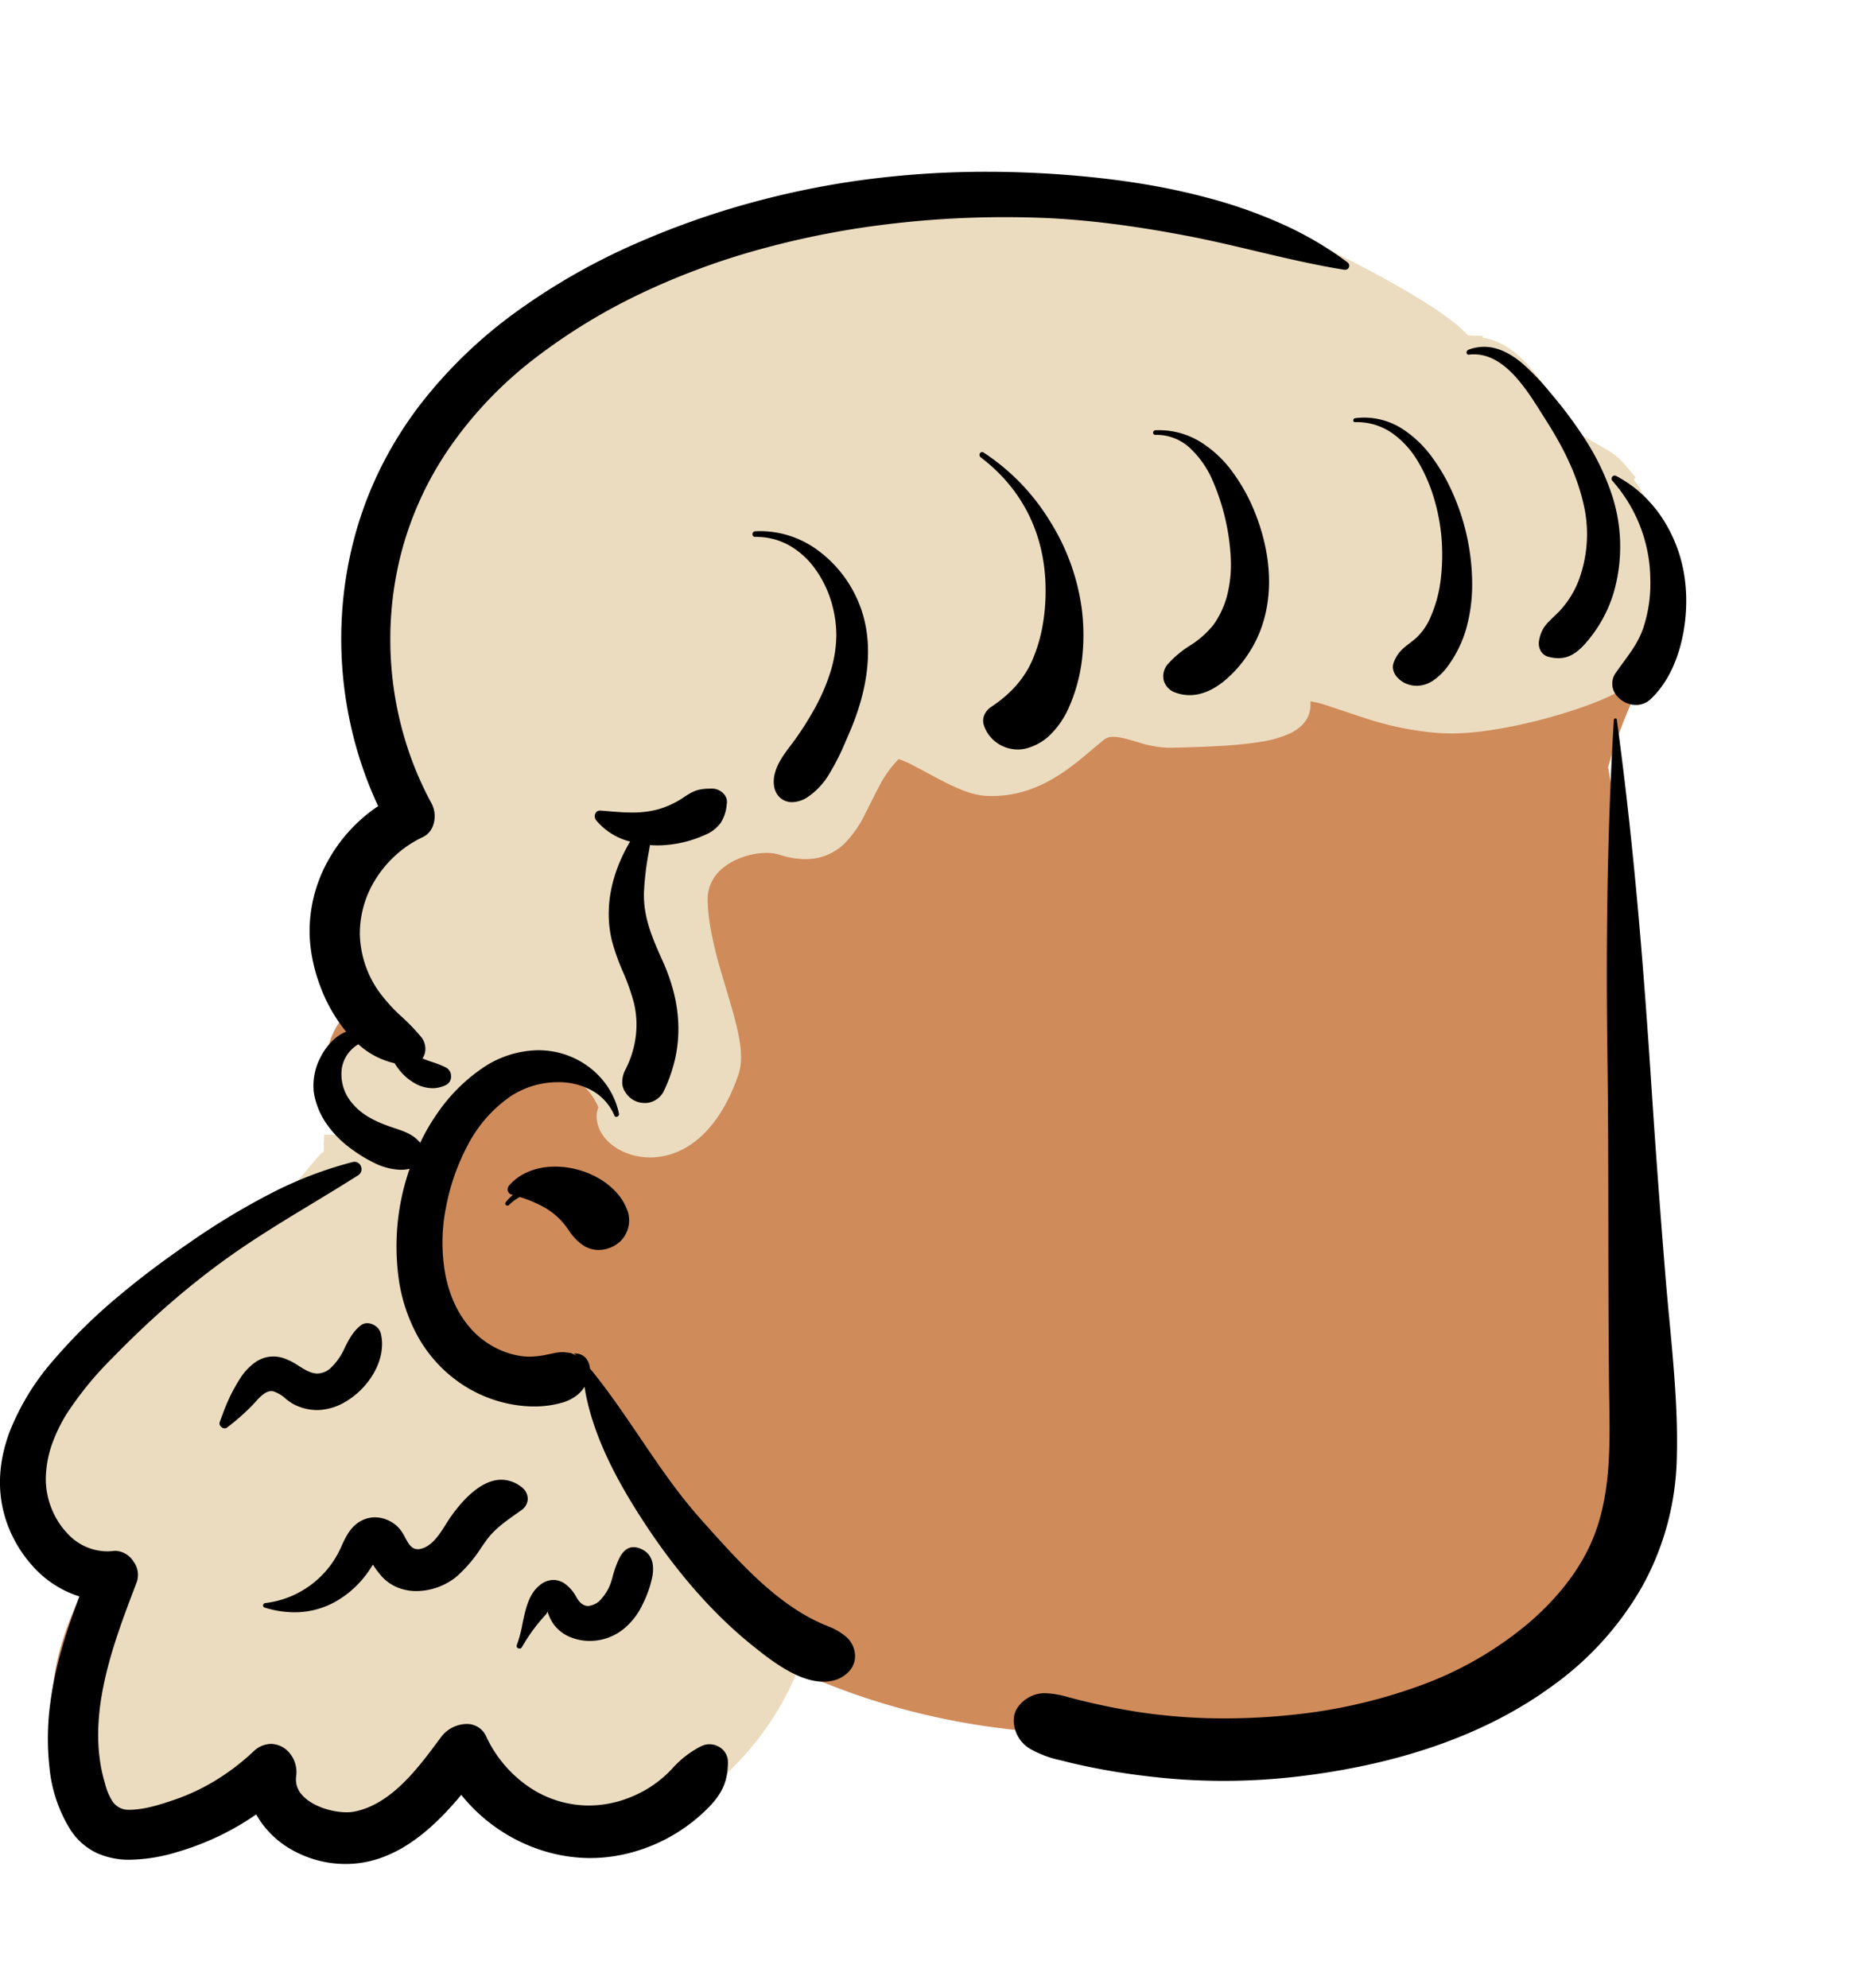 <svg xmlns="http://www.w3.org/2000/svg" width="530.996" height="567" viewBox="0 0 530.996 567"><g transform="translate(56.996)"><path d="M463.868,89.463c-2.221-5.605-6.149-12.65-12.714-12.931-5.078-15.525-17.7-31.336-35.266-30.916C364.34-7.1,299.444-4.613,231.594,6.546c-35.8,6.639-72.143,19.639-98.841,45.293-31.976,30.2-44.427,82.9-19.387,121.092-21.641,11.6-22.061,39.117-12.806,58.976-11.125,7.693-11.8,26.365.726,32.233a11.376,11.376,0,0,0,1.075,7.972c-6.211,5.17-14.295,8.989-20.978,12.272a9.881,9.881,0,0,0-5.366,6.492C54.073,305.272-.645,340.454.007,368.455c-.322,14.608,10.514,24.222,23.682,28.05-7.835,15.663-13.782,33.958-6.282,50.854,2.073,5.1,17.605,20.108,18.387,20.385,1.367,1.172,23.65-9.058,34.48-14.276,2.1,13.66,16.707,20.817,29.3,16.136,11.939-3.6,19.278-13.706,26.808-22.9,10,21.8,39.4,22.054,58.408,12.654,17.069-7.885,30.044-22.337,37.272-39.752,38.382,18.789,83.288,24.266,124.988,16.761,2.676,4.736,8.6,7.917,13.877,6.085,22.174-6.666,46.691-7.04,65.487-22.313,39.179-28.121,42.478-79.965,39.746-124.158-2.423-44.063-.3-88.493-8.312-132.08,3.476-12.833,9.258-24.178,14.608-36.234C478.266,115.025,478.144,96.232,463.868,89.463Z" transform="translate(-56 55)" fill="#d08b5b"/><path d="M279.007,0l1.523.006q3.777.025,7.539.149a277.29,277.29,0,0,1,42.627,5.1l2.365.454c3.87.758,7.336,1.518,12.865,2.809L356.9,11.1c5.587,1.3,9.7,2.2,13.493,2.927l.5.094s29.242,14.016,38.686,23.237l.942.927.4.4,4.106.13.04.518.035.005c4.077.634,7.764,2.746,11.194,6.033l.366.357.352.353a58.9,58.9,0,0,1,7.739,10.2l.666,1.049,1.193,1.893.967,1.52q.942,1.492,1.811,2.953l.571.972.411.714,10.6,6.184A18.131,18.131,0,0,1,455.161,75l.344.382.338.393,2.889,3.437-.582.606.281.37.5.691.492.7.479.709.206.312.311.673.152.336.121.277.362.186.736,1.329a48.707,48.707,0,0,1,6.02,22.774A45.409,45.409,0,0,1,465.6,123.63a34.374,34.374,0,0,1-5.239,9.642L458.3,136.1l-.421.583-.5.709-.234.337c-3.349,4.85-31.971,14.031-49.563,14.475l-.53.011-.677.007q-2.518.011-4.864-.184a90.917,90.917,0,0,1-20.445-4.319l-1.525-.493-8.1-2.721c-.258-.085-.466-.154-.61-.2l-.739-.231a26.2,26.2,0,0,0-3.963-.975l-.18-.022-.018.335-.006.316v.257c.052,3.727-2.212,6.444-5.723,8.176a31.466,31.466,0,0,1-8.733,2.481l-.577.092c-5.911.913-12.96,1.3-24.752,1.57q-.674.015-1.358-.016a32.878,32.878,0,0,1-8.221-1.609l-1.749-.5-.948-.262a17.65,17.65,0,0,0-3.665-.717l-.269-.011-.267,0a4.1,4.1,0,0,0-2.705.849l-.4.324-5.437,4.554c-.708.589-1.343,1.112-1.808,1.482l-.189.149c-7.462,5.85-14.576,9.193-22.958,9.51l-.561.017-.584.007q-.639,0-1.282-.023c-3.529-.134-7.193-1.443-12.2-3.965l-1.037-.53-.726-.379c-.371-.195-.757-.4-1.176-.624l-3.732-2-1.908-1a26.33,26.33,0,0,0-4.4-1.971l-.14-.037-.08.077a31.492,31.492,0,0,0-5.506,7.723l-.275.511-.4.761-2.6,5.168-.491.961a33.432,33.432,0,0,1-5.447,8.207,15.721,15.721,0,0,1-10.7,5.08l-.432.023-.512.013a23.368,23.368,0,0,1-6.493-.937l-.54-.155-.526-.161c-3.464-1.094-8.939-.413-13.288,1.9-4.723,2.507-7.324,6.331-7.208,11.219a53.309,53.309,0,0,0,.828,7.851l.139.775a119.462,119.462,0,0,0,2.865,11.653l2.894,9.763.327,1.139.328,1.172c.47,1.707.845,3.195,1.154,4.6,1.181,5.355,1.378,9.376.194,12.8-5.22,15.106-14.28,23.131-24.592,23.469l-.356.009h-.441c-7.922-.085-15.1-5.248-15.015-11.935a5.48,5.48,0,0,1,.374-1.944l.106-.249.051-.106-.082-.2a18.376,18.376,0,0,0-14.679-10.918l-.375-.044-.37-.036c-.363-.031-.726-.053-1.069-.065l-.336-.009-.4,0c-8.813.013-17.533,5.88-24.393,15.476a53.229,53.229,0,0,0-3.951,6.495l-.393.774-1.907,3.9-1.288,3.774c-7.1,20.779-3.5,42.522,10.351,53.764l.423.337a33.061,33.061,0,0,0,17.129,6.934c.721.074,1.447.12,2.145.139l.518.009.6,0a23.4,23.4,0,0,0,5.75-.754,7.81,7.81,0,0,0,3.12-1.453,4.741,4.741,0,0,0,.455-.441l.106-.127.04-.054,9.469,1.4c1.611,10.224,6.264,20.818,13.833,32.967l.477.761.832,1.31.846,1.311c8.906,13.7,18.839,25.233,29.757,34.084l.763.613,1.023.811.939.735c1.824,1.416,3.345,2.518,4.866,3.5l.381.244,3.591,2.275-1.667,3.91a83.856,83.856,0,0,1-15.871,24.477l-.624.658-4.6,4.741-3.536-4.5a.371.371,0,0,0-.2-.095l-.065-.007h-.036l-.048,0-.057.015-.058.026a22.346,22.346,0,0,0-6.19,4.679l-.3.314-.353.371-.486.506a38.049,38.049,0,0,1-26.047,11.537l-.63.012h-.634q-.341,0-.683-.012c-14-.388-26.548-9.358-32.715-22.5-.245-.522-.47-.692-.885-.726l-.118-.006-.148,0A4.357,4.357,0,0,0,122,441.282l-.125.157-2.361,3.171-.9,1.2c-8.42,11.054-15.333,17.1-24.618,18.936a15.557,15.557,0,0,1-2.326.269l-.5.02h-.291A25.739,25.739,0,0,1,78.7,461.849c-4.744-2.695-7.678-6.839-7.306-11.974l.028-.329.066-.549c.31-2.742-1.885-4.232-3.564-2.886l-.114.1-.139.126A67.932,67.932,0,0,1,44.222,460.87l-.758.266-1.126.384c-5.4,1.824-9.216,2.728-13.229,2.8a10.518,10.518,0,0,1-8.449-3.6,16.229,16.229,0,0,1-3.094-6l-.142-.442-.31-1.013-.192-.659c-2.486-8.748-2.54-18.1-.588-28.424,1.458-7.71,3.779-15.158,7.683-25.6l.758-2.013,1.563-4.106c.157-.412-.782-1.85-1.363-2.012l-.068-.012-.53.057c-.372.035-.747.06-1.131.075l-.584.014h-.383C9.6,390.46-.087,378.026,0,364.855c.1-12.339,6.3-22.947,18.15-35.541l1.029-1.084,1.114-1.154,1.1-1.126a248.2,248.2,0,0,1,32.5-28.1l.928-.662,1.033-.729c3.774-2.647,7.443-5.048,12.521-8.2l2.989-1.846,12.115-14.3q.436-.247.859-.493l.154-4.959,11.673.241a23.431,23.431,0,0,1-7.409-5.726c-6.625-7.856-5.794-18.77,2.262-24.132l.284-.185,3.4-2.1,2.779,2.438a18.175,18.175,0,0,0,7.665,4.181l.424.1,2.095.444.408.66.236-.342a.356.356,0,0,0-.019-.1l-.021-.049-.044-.068-.264-.324-.291-.348a55.067,55.067,0,0,0-3.878-3.988l-1.333-1.281-1.037-1.009a39.061,39.061,0,0,1-5.714-6.63,34.565,34.565,0,0,1-6.092-18.729c-.189-13.628,8.288-26.512,20.848-32.392.44-.206.764-1.669.237-2.637a103.859,103.859,0,0,1-9.427-73.945c5.7-23.215,19.882-43.707,40.185-59.4C176.309,14.385,224.659.489,275.959.01L277.514,0Z" transform="translate(-49.007 57)" fill="#ecdcbf"/><path d="M98.635,482.725c-.187,0-.367,0-.551-.005a31.12,31.12,0,0,1-14.671-3.961A26.6,26.6,0,0,1,73.1,468.589,77.248,77.248,0,0,1,51.44,479.053l-.693.205a49.092,49.092,0,0,1-13.582,2.259,22.429,22.429,0,0,1-9.5-1.9A18.278,18.278,0,0,1,20,472.809a41.085,41.085,0,0,1-5.876-17.54,75.121,75.121,0,0,1,.254-18.641c1.444-11.116,5-21.517,8.284-30.226A29.829,29.829,0,0,1,9,397.37a36.355,36.355,0,0,1-4.8-6.911,35.772,35.772,0,0,1-3.065-7.76c-1.955-7.42-1.391-15.3,1.677-23.427a70.22,70.22,0,0,1,12.5-20.32,155.145,155.145,0,0,1,18.4-18.1c6-5.064,12.75-10.154,20.627-15.563a204.093,204.093,0,0,1,22.159-13.442,112.3,112.3,0,0,1,24.1-9.352,2.293,2.293,0,0,1,.559-.072,2.018,2.018,0,0,1,1.915,1.5,2.047,2.047,0,0,1-.886,2.345c-4.336,2.758-8.793,5.456-13.1,8.065-8.055,4.876-16.384,9.918-24.217,15.53-5.534,3.963-11.091,8.363-16.516,13.08-5.108,4.44-10.264,9.305-15.326,14.459l-1.091,1.117a96.835,96.835,0,0,0-12.733,15.529,44.457,44.457,0,0,0-4.393,9.018,30.794,30.794,0,0,0-1.737,9.775,22.7,22.7,0,0,0,1.667,8.544,22.091,22.091,0,0,0,4.722,7.284,15.457,15.457,0,0,0,11.082,4.87,15.3,15.3,0,0,0,1.846-.113,4.755,4.755,0,0,1,.575-.035,6.425,6.425,0,0,1,5.1,3.022,6.365,6.365,0,0,1,1.005,5.786l-1.563,4.1c-2.959,7.817-6.268,16.927-8.077,26.12-2,10.138-1.877,18.894.361,26.769l.183.624a16.947,16.947,0,0,0,2.229,5.211,5.518,5.518,0,0,0,4.727,2.245H37.1c4.229-.075,8.655-1.482,12.827-2.916a59.7,59.7,0,0,0,11.923-5.674,66.314,66.314,0,0,0,10.474-8.044,7.314,7.314,0,0,1,5-2.161,6.981,6.981,0,0,1,5.146,2.424,8.483,8.483,0,0,1,2.061,6.608l-.027.217a6.468,6.468,0,0,0,1.678,5.307c2.832,3.249,8.539,4.949,12.713,4.949a11.509,11.509,0,0,0,2.208-.193c10.516-2.08,18.1-12.3,24.2-20.518l.644-.867a9.33,9.33,0,0,1,7.143-3.612,5.979,5.979,0,0,1,5.663,3.612,35.521,35.521,0,0,0,11.424,13.823,30.489,30.489,0,0,0,16.9,5.806c.286.008.576.012.863.012a31.533,31.533,0,0,0,9.013-1.324,34.265,34.265,0,0,0,8.319-3.776A32.382,32.382,0,0,0,191.348,456l.456-.475a28.061,28.061,0,0,1,8.07-6.3,5.411,5.411,0,0,1,6.386.921,4.918,4.918,0,0,1,1.445,3.571c-.028,5.126-1.48,8.639-5.18,12.529a48.588,48.588,0,0,1-21.739,13.032,45.294,45.294,0,0,1-12.345,1.756c-.457,0-.919-.008-1.372-.023a45.63,45.63,0,0,1-10.153-1.5,47.929,47.929,0,0,1-9.543-3.664,48.628,48.628,0,0,1-15.757-12.835c-5.153,6.161-9.777,10.517-14.551,13.709a37.5,37.5,0,0,1-8.679,4.371A30.151,30.151,0,0,1,98.635,482.725ZM349.2,459.019a179.552,179.552,0,0,1-21.025-1.236,191.751,191.751,0,0,1-22.5-3.873l-3.2-.8a30.039,30.039,0,0,1-8.456-3.176,9.52,9.52,0,0,1-4.709-7.236,6.7,6.7,0,0,1,.894-4.368,9.273,9.273,0,0,1,3.347-3.119,9.084,9.084,0,0,1,4.717-1.2,26.53,26.53,0,0,1,6.575,1.143l.587.153a193.01,193.01,0,0,0,19.691,4.118,164.257,164.257,0,0,0,24.344,1.776,184.178,184.178,0,0,0,18.887-.988,150.087,150.087,0,0,0,36.118-8.112,101.829,101.829,0,0,0,31.98-18.345c9.153-7.95,15.474-16.6,18.788-25.715,4.323-11.884,4.127-24.793,3.938-37.277-.017-1.142-.037-2.435-.052-3.689-.175-15.1-.194-30.444-.213-45.288v-.011c-.02-16.4-.041-33.366-.273-50.059-.489-35.16.112-66.352,1.838-95.357a.472.472,0,0,1,.481-.417.329.329,0,0,1,.347.3c5.1,37.04,7.894,74.068,9.95,105.4,1.12,17.06,2.455,35.106,3.969,53.639.335,4.1.731,8.31,1.114,12.378v.005c1.225,13.013,2.492,26.468,2.091,39.553a78.866,78.866,0,0,1-9.946,36.5,89.107,89.107,0,0,1-25.417,28.117c-18.276,13.433-42.19,22.091-71.08,25.736A182.815,182.815,0,0,1,349.2,459.019ZM234.931,430.726c-7.283,0-15.132-6.249-19.821-9.983-11.374-9.052-22.008-21.127-31.605-35.888l-.855-1.326c-5.725-8.941-13.6-22.5-15.88-36.971l-.374.607c-.029.044-.051.076-.065.1a9.074,9.074,0,0,1-1.433,1.528,12.463,12.463,0,0,1-5.077,2.489,28.5,28.5,0,0,1-7.416.929,33.631,33.631,0,0,1-3.4-.174,38.027,38.027,0,0,1-10.421-2.583,38.465,38.465,0,0,1-9.285-5.39,39.408,39.408,0,0,1-10.273-12.181,47.979,47.979,0,0,1-5.1-15.036,67.335,67.335,0,0,1,2.956-32.435,10.8,10.8,0,0,1-2.5.286,18.1,18.1,0,0,1-7.643-1.991,41.052,41.052,0,0,1-6.719-4.134,29.406,29.406,0,0,1-6.785-6.913,21.574,21.574,0,0,1-3.671-8.915,17.271,17.271,0,0,1,1.929-10.21,17.79,17.79,0,0,1,3.109-4.374,12.428,12.428,0,0,1,4.147-2.87,45.408,45.408,0,0,1-7.416-13.1,46.3,46.3,0,0,1-2.962-13.875A41.316,41.316,0,0,1,93.3,197.08a44.913,44.913,0,0,1,14.6-16.121,111.957,111.957,0,0,1-6.875-19.129,113.75,113.75,0,0,1-3.051-40.31,111.11,111.11,0,0,1,3.952-19.986,106.539,106.539,0,0,1,7.382-18.417,111.288,111.288,0,0,1,10.319-16.348,133.524,133.524,0,0,1,27.66-26.8A183.764,183.764,0,0,1,181.32,20.53,237.3,237.3,0,0,1,218.145,7.819a244.584,244.584,0,0,1,31.522-5.931A265.561,265.561,0,0,1,281.512,0c7.275,0,14.775.288,22.292.856,7.327.553,14.383,1.363,20.973,2.407a191.586,191.586,0,0,1,21.216,4.545,137.017,137.017,0,0,1,20.279,7.3A98.08,98.08,0,0,1,384.432,25.8a1.214,1.214,0,0,1,.486,1.374,1.173,1.173,0,0,1-1.144.787,1.579,1.579,0,0,1-.246-.02c-8.486-1.353-16.991-3.37-25.217-5.321-6.216-1.474-12.643-3-19.025-4.228-7.754-1.494-14.805-2.638-21.557-3.5-7.694-.978-14.809-1.565-21.752-1.793-3.071-.1-6.188-.153-9.264-.153a277.018,277.018,0,0,0-35.406,2.258,248.247,248.247,0,0,0-35.216,7.12,206.792,206.792,0,0,0-33.437,12.5,168.154,168.154,0,0,0-30.067,18.409,113.481,113.481,0,0,0-24.044,25.089,95.256,95.256,0,0,0-14.344,31.55,98.57,98.57,0,0,0-2.674,17.937,100.087,100.087,0,0,0,.629,18.086,99.009,99.009,0,0,0,3.892,17.665,95.771,95.771,0,0,0,7.114,16.673,7.86,7.86,0,0,1,.49,6.022,5.768,5.768,0,0,1-3,3.536,31.339,31.339,0,0,0-7.3,4.768,32.054,32.054,0,0,0-5.719,6.544,29.227,29.227,0,0,0-4.952,16.483A29.613,29.613,0,0,0,107.93,233.6a47.132,47.132,0,0,0,6.8,7.532,60.934,60.934,0,0,1,5.458,5.7,5.345,5.345,0,0,1,1.179,3.1,4.865,4.865,0,0,1-.814,2.993c.929.407,1.907.74,2.852,1.063a27.068,27.068,0,0,1,3.9,1.56,2.768,2.768,0,0,1,1.4,2.524,2.641,2.641,0,0,1-1.4,2.414,8.6,8.6,0,0,1-3.9.936,10.354,10.354,0,0,1-5.075-1.419,15.238,15.238,0,0,1-4.2-3.547,18.763,18.763,0,0,1-1.528-2.149,22.9,22.9,0,0,1-10.349-5.411,9.8,9.8,0,0,0-4.722,6.878,12.646,12.646,0,0,0,3.122,10.116c2.168,2.571,5.265,4.532,9.745,6.172l.436.158c.556.2,1.106.381,1.638.56,2.944.986,5.487,1.837,7.421,4.219a59.362,59.362,0,0,1,5.187-8.836,49.414,49.414,0,0,1,12.281-12.263,28.855,28.855,0,0,1,16.209-5.306c.732,0,1.474.032,2.207.1a23.875,23.875,0,0,1,13.414,5.6,22.745,22.745,0,0,1,4.707,5.519,21.788,21.788,0,0,1,2.71,6.882.705.705,0,0,1-.156.6.82.82,0,0,1-.612.31.548.548,0,0,1-.518-.364,14.709,14.709,0,0,0-6.614-7.269,19.9,19.9,0,0,0-9.524-2.264,24.67,24.67,0,0,0-13.048,3.732,38.221,38.221,0,0,0-12.574,14.045,62.3,62.3,0,0,0-6.311,17.949,51.072,51.072,0,0,0-.237,18.815,36.293,36.293,0,0,0,2.855,8.981,28.222,28.222,0,0,0,5.331,7.695,24.218,24.218,0,0,0,6.326,4.614A23.121,23.121,0,0,0,149,337.877a15.864,15.864,0,0,0,2.084.135,25.829,25.829,0,0,0,5.109-.617l1.606-.336a13.186,13.186,0,0,1,2.717-.342c.228,0,.455.01.673.029l1.741.234.99.464a3.1,3.1,0,0,0,.578.227c.007,0,.011,0,.012,0a3.966,3.966,0,0,0-.822-.54c.159-.013.307-.018.442-.018a3.9,3.9,0,0,1,3.046,1.327,5.159,5.159,0,0,1,1.16,3.032,1.038,1.038,0,0,1,.261.218c5.03,6.156,9.555,12.836,13.932,19.295,5.393,7.96,10.968,16.189,17.542,23.523l3.488,3.892c9.292,10.337,19.369,20.856,31.379,25.959l1.449.6a18.094,18.094,0,0,1,4.936,2.868,7.434,7.434,0,0,1,2.618,4.948,6.308,6.308,0,0,1-1.589,4.9,8.916,8.916,0,0,1-4.5,2.7A11.773,11.773,0,0,1,234.931,430.726Zm-86.675-9.446a.912.912,0,0,1-.747-.374.626.626,0,0,1-.052-.612,35.275,35.275,0,0,0,1.61-6.022c.876-4.207,1.782-8.556,4.925-11.052a6.272,6.272,0,0,1,3.9-1.523,5.939,5.939,0,0,1,3.65,1.357,11.276,11.276,0,0,1,2.8,3.334l.113.2c.929,1.687,2.07,2.543,3.39,2.543a5.6,5.6,0,0,0,3.869-2.193,13.259,13.259,0,0,0,2.6-4.5l.143-.456c.114-.375.232-.784.356-1.217a27.42,27.42,0,0,1,2.029-5.52c1.082-1.954,2.374-2.9,3.95-2.9a5.541,5.541,0,0,1,2.473.675c2.485,1.259,3.472,3.737,2.936,7.365a31.055,31.055,0,0,1-2.868,8.325,19.976,19.976,0,0,1-4.866,6.526,15.394,15.394,0,0,1-7.24,3.576,15.6,15.6,0,0,1-2.952.283,14.177,14.177,0,0,1-5.281-.985,10.77,10.77,0,0,1-6.42-6.416,4.837,4.837,0,0,1-.349-1.023,2.235,2.235,0,0,1-.578,1,50.8,50.8,0,0,0-6.746,9.238A.73.73,0,0,1,148.256,421.279ZM84.012,410.928a28.785,28.785,0,0,1-8.476-1.34.612.612,0,0,1-.464-.666.7.7,0,0,1,.639-.623,27.18,27.18,0,0,0,21.362-15.418l.412-.921c1.492-3.3,3.133-6.368,6.779-7.649a8.322,8.322,0,0,1,2.767-.474,9.483,9.483,0,0,1,6.947,3.23,12.5,12.5,0,0,1,1.586,2.48c.933,1.74,1.815,3.383,3.663,3.383a3.824,3.824,0,0,0,.984-.14c3.163-.848,5.229-4.128,7.051-7.023.5-.788.965-1.532,1.434-2.194l.437-.608c3.289-4.494,8.373-9.851,13.922-9.851a9.376,9.376,0,0,1,5.7,2.048,4.262,4.262,0,0,1,1.838,3.4,4.06,4.06,0,0,1-1.838,3.243l-.944.674-.6.422-.038.027c-3.147,2.224-6.119,4.325-8.393,7.471-.48.666-.96,1.349-1.424,2.011a39.449,39.449,0,0,1-7.134,8.382,18.424,18.424,0,0,1-11.36,4.082,14.122,14.122,0,0,1-5.724-1.154,12.482,12.482,0,0,1-4.777-3.693l-.536-.679a21.344,21.344,0,0,1-1.4-2l-.33.458-.091.131-.076.117A28.431,28.431,0,0,1,97.34,406.9,23.825,23.825,0,0,1,84.012,410.928Zm-19.9-52.476a1.565,1.565,0,0,1-1.23-.686,1.194,1.194,0,0,1-.176-1.118l.821-2.19A49.4,49.4,0,0,1,68.9,343.637a16.2,16.2,0,0,1,3.993-4.063,8.952,8.952,0,0,1,5.061-1.613,10.186,10.186,0,0,1,3.25.564,19.58,19.58,0,0,1,3.983,2.081c1.822,1.137,3.543,2.21,5.407,2.21a5.764,5.764,0,0,0,3.783-1.6,17.915,17.915,0,0,0,4.048-5.861c1.15-2.267,2.339-4.611,4.573-6.308a2.931,2.931,0,0,1,1.792-.589,4.1,4.1,0,0,1,2.413.846,3.742,3.742,0,0,1,1.441,2.041c1.076,4.3-.212,9.291-3.535,13.687a22.594,22.594,0,0,1-6.424,5.778,16.4,16.4,0,0,1-7.752,2.422c-.143,0-.287.007-.428.007a14.625,14.625,0,0,1-6.825-1.724A15.407,15.407,0,0,1,81.519,350a9.866,9.866,0,0,0-3.579-2.12,2.6,2.6,0,0,0-.51-.051c-1.755,0-3.343,1.757-4.745,3.306-.413.456-.8.886-1.171,1.245a65.99,65.99,0,0,1-6.739,5.853A1.084,1.084,0,0,1,64.116,358.452ZM170.851,307.57a8.156,8.156,0,0,1-4.169-1.142,14.645,14.645,0,0,1-4.417-4.516,30.465,30.465,0,0,0-1.938-2.486,20.387,20.387,0,0,0-5.525-4.286,36.35,36.35,0,0,0-6.487-2.676,12.826,12.826,0,0,0-3.093,2.293.554.554,0,0,1-.4.165.709.709,0,0,1-.616-.375.484.484,0,0,1,.056-.528,12.9,12.9,0,0,1,2.081-2.146l-.384-.113a1.47,1.47,0,0,1-1.041-1,1.7,1.7,0,0,1,.358-1.584c3.024-3.472,7.686-5.384,13.126-5.384a25.171,25.171,0,0,1,12.752,3.533,20.34,20.34,0,0,1,4.959,4.1,15.376,15.376,0,0,1,3.076,5.385A8.376,8.376,0,0,1,177,305.1,9.208,9.208,0,0,1,170.851,307.57Zm13.338-41.915c-.118,0-.236-.005-.349-.016a6.385,6.385,0,0,1-5.424-3.11,4.941,4.941,0,0,1-.865-3.039,7.746,7.746,0,0,1,.764-3.1l.1-.2a28.482,28.482,0,0,0,2.96-9.336,26.7,26.7,0,0,0-.5-9.775,60.658,60.658,0,0,0-3.15-8.912,61.2,61.2,0,0,1-3.12-8.8c-2.2-9.04-.407-18.825,5.185-28.3a18.614,18.614,0,0,1-9.647-6.012l.01,0a1.846,1.846,0,0,1-.291-1.95,1.4,1.4,0,0,1,1.32-.885c.043,0,.088,0,.133.005l1.775.143.4.034c2.344.2,4.558.382,6.8.382a28.182,28.182,0,0,0,7.679-.965,25.267,25.267,0,0,0,7.16-3.4l.484-.319c2.754-1.829,4.323-2.138,7.64-2.138h.081a4.506,4.506,0,0,1,3.182,1.52,3.285,3.285,0,0,1,.9,2.558l-.077.609a11.422,11.422,0,0,1-1.7,5.082,10.321,10.321,0,0,1-4.4,3.4,33.457,33.457,0,0,1-11.167,2.913c-.782.072-1.6.109-2.425.109-.717,0-1.452-.028-2.183-.082l-.333,1.919a81.912,81.912,0,0,0-1.386,11.586c-.213,7.2,2.479,13.2,5.328,19.551l.064.143a53.573,53.573,0,0,1,3.223,9.32,42.711,42.711,0,0,1,1.205,9.315,39.28,39.28,0,0,1-.976,9.311,43.1,43.1,0,0,1-3.321,9.31A6.156,6.156,0,0,1,184.189,265.654Zm41.854-85.829a5,5,0,0,1-4.071-1.938,5.85,5.85,0,0,1-1.12-2.739,8.882,8.882,0,0,1,.257-3.6c.793-2.983,2.662-5.466,4.469-7.867.511-.679,1.039-1.38,1.533-2.081a87.414,87.414,0,0,0,5.723-9.2,55.1,55.1,0,0,0,4.158-9.849,35.978,35.978,0,0,0,1.638-10.532,33.14,33.14,0,0,0-1.583-9.834,31.067,31.067,0,0,0-4.509-8.97,23.172,23.172,0,0,0-7.181-6.535,19.189,19.189,0,0,0-9.6-2.527l-.274,0h-.012a.723.723,0,0,1-.756-.74.8.8,0,0,1,.768-.854c.507-.029,1.02-.043,1.525-.043a27.808,27.808,0,0,1,16.295,5.424,34.979,34.979,0,0,1,11.049,13.471c6.264,13.254,2.515,27.98-1.733,38l-1.439,3.342a67.16,67.16,0,0,1-4.5,8.9,20.46,20.46,0,0,1-6.48,6.885A8.189,8.189,0,0,1,226.043,179.825ZM290.38,164.8a10.311,10.311,0,0,1-5.954-1.917,9.96,9.96,0,0,1-3.727-5.111,4.026,4.026,0,0,1,.193-2.875,5.2,5.2,0,0,1,1.875-2.208c5.757-3.806,9.666-8.3,11.95-13.743a45.162,45.162,0,0,0,2.768-9.437,56.736,56.736,0,0,0,.861-9.8c.078-15.757-6.323-28.981-18.511-38.244a.851.851,0,0,1-.3-.973.733.733,0,0,1,.674-.539.792.792,0,0,1,.426.136,61.54,61.54,0,0,1,18.7,19.189,62.683,62.683,0,0,1,9.294,25.139,59.235,59.235,0,0,1,.1,14.65,47.141,47.141,0,0,1-3.9,14.094,24.946,24.946,0,0,1-4.772,7.055,15.382,15.382,0,0,1-7.235,4.285A10.178,10.178,0,0,1,290.38,164.8ZM466.8,152.092a7.116,7.116,0,0,1-3.617-1.017,6.7,6.7,0,0,1-2.548-2.617,5.244,5.244,0,0,1,.467-5.624c.684-.991,1.388-1.951,2.069-2.879,2.3-3.13,4.462-6.084,5.759-9.962a40.6,40.6,0,0,0,1.957-13.782,42.864,42.864,0,0,0-10.812-28.033.883.883,0,0,1-.169-.97.9.9,0,0,1,.809-.542.94.94,0,0,1,.439.114,34.7,34.7,0,0,1,7.257,5.106,37,37,0,0,1,5.709,6.647,41.623,41.623,0,0,1,6.422,16.372,46.921,46.921,0,0,1,.561,9.242,49.765,49.765,0,0,1-1.291,9.724c-1.654,6.982-4.713,12.713-8.846,16.575A6,6,0,0,1,466.8,152.092ZM339.429,149.3a11.666,11.666,0,0,1-4.036-.729,5.152,5.152,0,0,1-3.332-3.422,5.255,5.255,0,0,1,1.181-4.726,29.362,29.362,0,0,1,6.192-5.2,26.6,26.6,0,0,0,6.776-5.946,25.33,25.33,0,0,0,4.048-8.913,35.817,35.817,0,0,0,.935-9.788l-.031-.724a63.435,63.435,0,0,0-5.212-21.883,27.658,27.658,0,0,0-6.418-9.161,14,14,0,0,0-9.477-3.757c-.133,0-.263,0-.4.005h-.021a.591.591,0,0,1-.612-.614.657.657,0,0,1,.633-.7c.367-.017.737-.026,1.1-.026a22.518,22.518,0,0,1,11.861,3.406,32.883,32.883,0,0,1,9.148,8.632,51.418,51.418,0,0,1,6.319,11.481,57.444,57.444,0,0,1,3.372,11.952c1.7,10.447.009,20.046-4.9,27.759l-.313.484a34.635,34.635,0,0,1-7.174,8.025C345.84,148.009,342.6,149.3,339.429,149.3Zm64.811-2.665a7.982,7.982,0,0,1-3.02-.616c-2.132-.869-4.627-3.357-3.5-6.169,1.1-2.748,2.586-3.892,4.471-5.342.509-.391,1.034-.8,1.6-1.262a17.393,17.393,0,0,0,4.553-6.594,37.908,37.908,0,0,0,2.732-10.288A58.371,58.371,0,0,0,411.4,105.7l-.053-.823a55.626,55.626,0,0,0-1.952-10.909A46.353,46.353,0,0,0,404.858,83.1a26.552,26.552,0,0,0-7.349-8.349,17.675,17.675,0,0,0-10.4-3.336c-.146,0-.3,0-.443.005h-.018a.486.486,0,0,1-.521-.47.614.614,0,0,1,.539-.655,20.779,20.779,0,0,1,2.626-.169,20.225,20.225,0,0,1,10.877,3.24,32,32,0,0,1,8.5,8.144,53.83,53.83,0,0,1,6.071,10.687,64.325,64.325,0,0,1,5.31,24.773,47.059,47.059,0,0,1-1.83,13.854l-.2.632a34.342,34.342,0,0,1-5.046,9.763A17.034,17.034,0,0,1,409,145.078,8.56,8.56,0,0,1,404.24,146.638Zm40.4-7.882a11.062,11.062,0,0,1-2.833-.4,3.509,3.509,0,0,1-2.26-1.8,4.48,4.48,0,0,1-.393-2.876c.615-3.352,2.071-4.736,4.087-6.651.563-.535,1.145-1.088,1.769-1.74a27.027,27.027,0,0,0,5.655-9.306,37.821,37.821,0,0,0,.987-21.948c-1.706-7.115-4.956-14.319-10.229-22.672l-.958-1.507q-.3-.469-.6-.958l-.038-.06c-4.45-7.071-10.545-16.754-19.252-16.754a12,12,0,0,0-1.443.088.811.811,0,0,1-.1.006.54.54,0,0,1-.556-.478.824.824,0,0,1,.467-.91,12.608,12.608,0,0,1,4.5-.851c3.456,0,6.935,1.465,10.633,4.48a66.709,66.709,0,0,1,8.36,8.711A122.323,122.323,0,0,1,452.267,76.3,69.831,69.831,0,0,1,459.525,91a47.3,47.3,0,0,1,.888,29.123,38.652,38.652,0,0,1-6.741,12.867l-.391.482C450.683,136.645,448.219,138.756,444.638,138.756Z" transform="translate(-57 49)"/></g></svg>